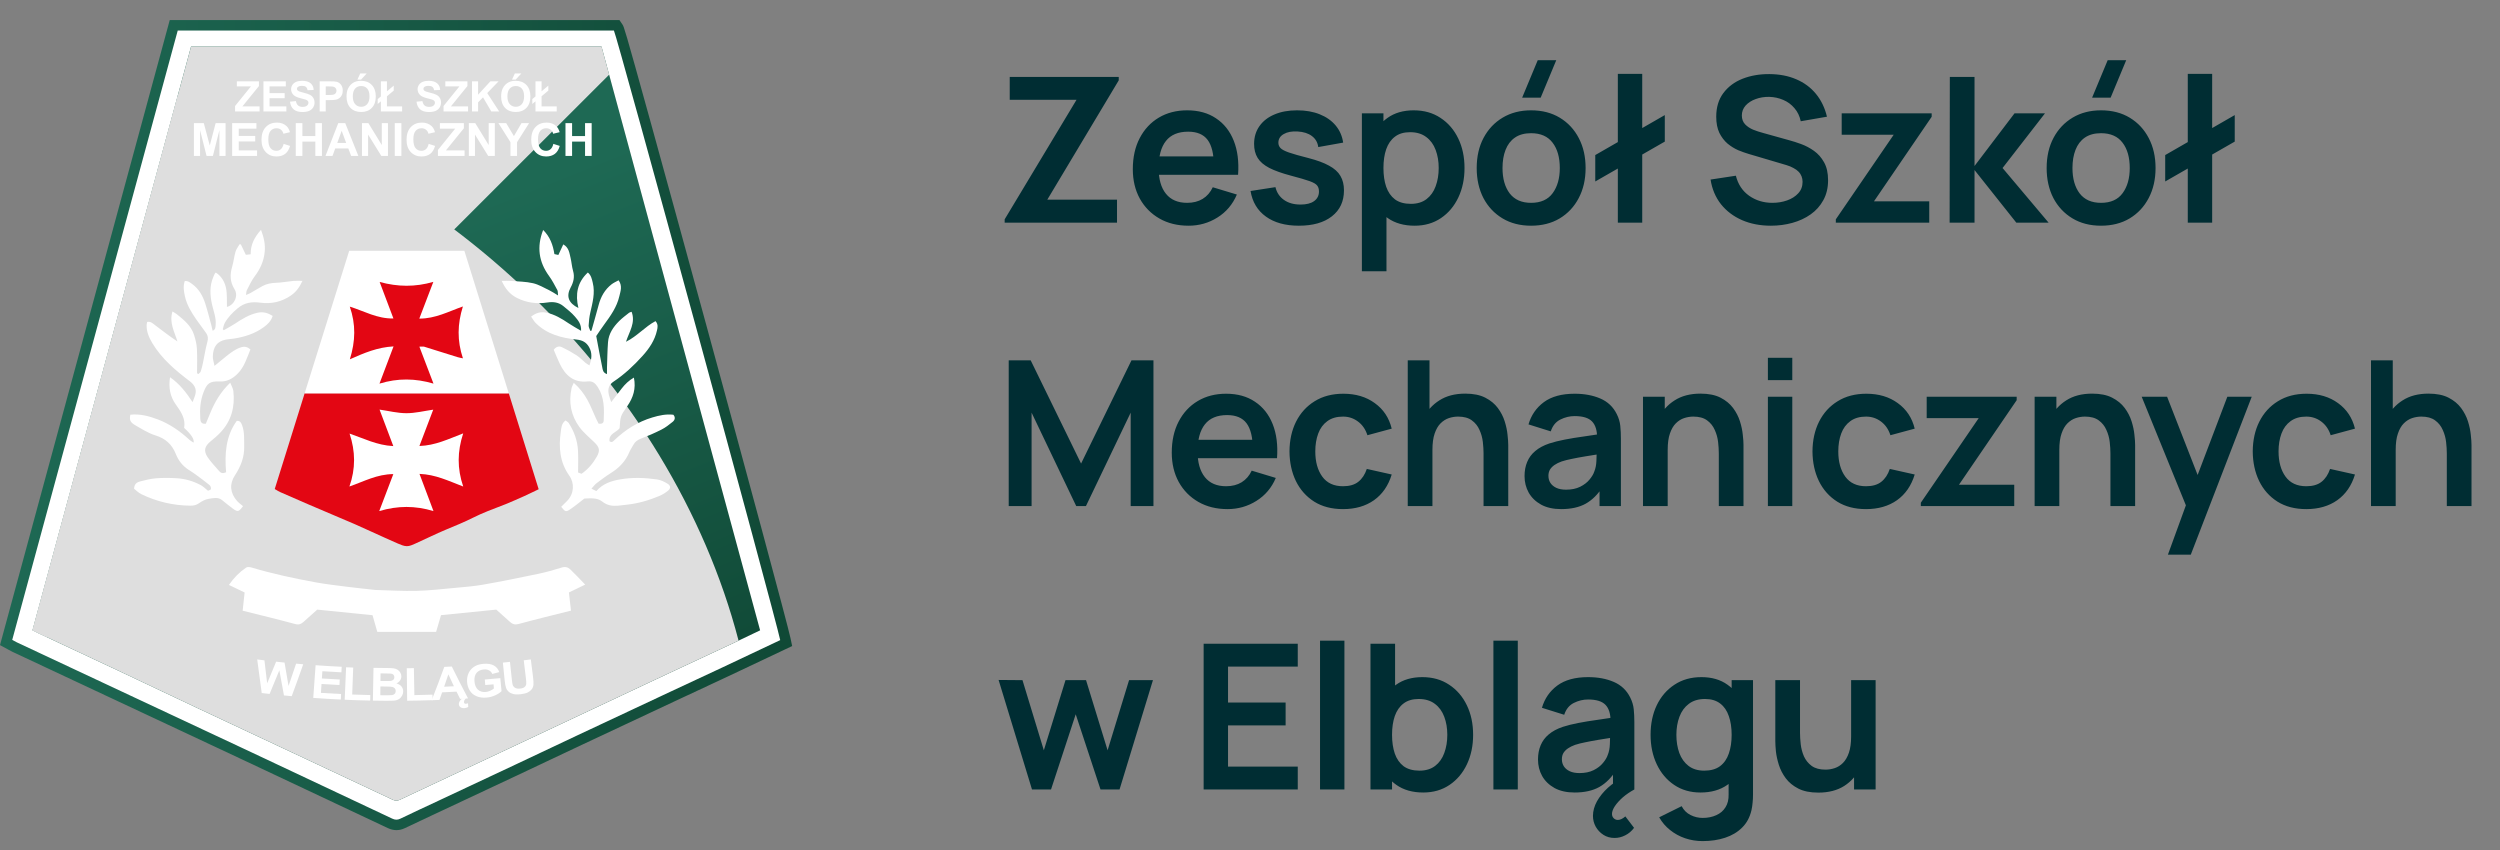 <?xml version="1.0" encoding="UTF-8"?>
<svg xmlns="http://www.w3.org/2000/svg" width="247" height="84" viewBox="0 0 247 84" fill="none">
  <rect x="0" y="0" width="247" height="84" fill="#808080" stroke="none"/>
  <g clip-path="url(#clip0_7818_1761)">
    <path d="M39.165 82.017C38.881 82.017 38.599 81.948 38.301 81.808C34.121 79.833 29.583 77.695 24.427 75.272C21.783 74.03 19.137 72.791 16.49 71.551C15.137 70.918 13.785 70.284 12.433 69.651C8.698 67.9 4.961 66.15 1.225 64.397C1.099 64.338 0.991 64.276 0.876 64.213C0.827 64.186 0.775 64.156 0.716 64.124L0 63.736L16.771 1.982H61.2L61.508 2.436C61.642 2.634 61.697 2.715 64.253 11.961C65.715 17.253 67.672 24.391 69.766 32.059C73.711 46.52 77.817 61.707 78.097 63.033L78.265 63.83L75.79 65.001C74.454 65.632 73.13 66.26 71.806 66.884C70.867 67.326 69.928 67.762 68.987 68.2C68.227 68.553 67.465 68.909 66.707 69.264C63.797 70.628 60.671 72.092 57.544 73.562C56.48 74.064 55.417 74.565 54.353 75.068C53.366 75.536 52.38 76.002 51.391 76.468C49.497 77.36 47.601 78.248 45.706 79.136L43.705 80.076C43.354 80.239 43.005 80.403 42.654 80.567C41.785 80.972 40.888 81.392 40.014 81.814C39.731 81.95 39.455 82.017 39.173 82.017H39.165Z" fill="url(#paint0_linear_7818_1761)"></path>
    <path d="M59.431 4.596H18.877C13.653 23.827 8.432 43.042 3.209 62.271C3.43 62.382 3.61 62.475 3.791 62.561C6.429 63.799 9.072 65.028 11.708 66.27C14.328 67.503 16.943 68.753 19.565 69.986C23.19 71.692 26.819 73.389 30.446 75.09C33.242 76.401 36.038 77.711 38.83 79.029C39.073 79.144 39.272 79.128 39.507 79.016C42.035 77.822 44.568 76.637 47.1 75.447C49.46 74.338 51.82 73.227 54.178 72.116C57.678 70.468 61.179 68.818 64.681 67.174C67.306 65.942 69.934 64.721 72.559 63.491C73.405 63.094 74.246 62.686 75.1 62.277C69.871 43.032 64.652 23.823 59.427 4.598L59.431 4.596Z" fill="url(#paint1_linear_7818_1761)"></path>
    <path d="M77.083 63.244C75.153 64.156 73.261 65.056 71.363 65.948C69.666 66.746 67.963 67.533 66.264 68.328C63.207 69.759 60.151 71.192 57.098 72.627C55.046 73.592 52.998 74.567 50.946 75.532C48.384 76.738 45.821 77.938 43.26 79.14C42.025 79.72 40.783 80.289 39.556 80.885C39.262 81.027 39.029 81.011 38.741 80.875C34.118 78.69 29.492 76.511 24.865 74.338C20.869 72.461 16.868 70.592 12.87 68.717C9.135 66.966 5.397 65.216 1.662 63.463C1.524 63.398 1.393 63.319 1.208 63.219C6.656 43.163 12.106 23.095 17.56 3.015H60.654C60.918 3.405 76.554 60.72 77.085 63.244H77.083ZM59.431 4.596H18.876C13.653 23.827 8.432 43.042 3.209 62.271C3.43 62.382 3.609 62.474 3.791 62.561C6.429 63.799 9.071 65.028 11.708 66.27C14.328 67.503 16.943 68.753 19.565 69.986C23.19 71.691 26.819 73.389 30.446 75.09C33.242 76.401 36.038 77.711 38.83 79.029C39.073 79.144 39.272 79.128 39.507 79.016C42.035 77.822 44.568 76.637 47.1 75.447C49.46 74.338 51.82 73.227 54.178 72.116C57.678 70.468 61.179 68.818 64.681 67.174C67.306 65.942 69.934 64.721 72.559 63.491C73.405 63.094 74.246 62.686 75.1 62.277C69.871 43.032 64.652 23.823 59.427 4.598L59.431 4.596Z" fill="white"></path>
    <g style="mix-blend-mode:multiply">
      <path d="M59.431 4.596H18.877C13.653 23.827 8.432 43.042 3.209 62.271C3.43 62.382 3.61 62.474 3.791 62.561C4.054 62.684 4.318 62.808 4.58 62.93L60.186 7.374C59.934 6.447 59.683 5.521 59.431 4.594V4.596Z" fill="#DEDEDE"></path>
    </g>
    <g style="mix-blend-mode:multiply">
      <path d="M17.539 9.52C12.761 27.107 7.986 44.684 3.209 62.271C3.43 62.382 3.61 62.474 3.791 62.561C6.429 63.799 9.072 65.028 11.708 66.27C14.328 67.503 16.943 68.753 19.565 69.986C23.19 71.691 26.819 73.389 30.446 75.09C33.242 76.401 36.038 77.711 38.83 79.029C39.073 79.144 39.272 79.128 39.507 79.016C42.035 77.822 44.568 76.637 47.1 75.447C49.46 74.338 51.82 73.227 54.178 72.116C57.678 70.468 61.179 68.818 64.681 67.174C67.306 65.942 69.934 64.721 72.559 63.491C72.697 63.426 72.833 63.361 72.971 63.296C66.317 37.741 43.38 15.703 17.539 9.52Z" fill="#DEDEDE"></path>
    </g>
    <path d="M57.12 46.685C57.238 46.729 57.345 46.768 57.455 46.81C58.093 46.37 58.574 45.797 58.953 45.138C59.3 44.532 59.241 44.211 58.75 43.725C58.241 43.22 57.661 42.764 57.244 42.191C56.412 41.047 56.161 39.74 56.473 38.345C56.508 38.187 56.597 38.041 56.688 37.826C57.274 38.335 57.692 38.895 58.032 39.499C58.355 40.076 58.59 40.703 58.868 41.307C58.959 41.503 59.06 41.694 59.145 41.866C59.437 41.893 59.63 41.824 59.644 41.568C59.699 40.419 59.725 39.278 59.064 38.246C58.819 37.865 58.55 37.628 58.067 37.684C56.682 37.84 55.855 37.088 55.301 35.931C55.087 35.487 54.91 35.025 54.709 34.559C54.922 34.267 55.214 34.157 55.518 34.301C56.021 34.538 56.514 34.812 56.982 35.116C57.294 35.319 57.552 35.605 57.842 35.844C57.955 35.937 58.087 36.004 58.237 36.101C58.466 35.461 58.531 34.873 58.199 34.291C57.933 33.825 57.542 33.61 56.998 33.553C55.486 33.393 54.04 33.034 52.919 31.903C52.747 31.729 52.629 31.502 52.475 31.283C52.968 30.894 53.44 30.778 53.977 30.888C54.797 31.06 55.494 31.48 56.177 31.942C56.552 32.197 56.954 32.414 57.41 32.686C57.453 32.029 57.112 31.642 56.808 31.285C56.479 30.898 56.064 30.581 55.67 30.253C55.206 29.868 54.675 29.793 54.079 29.886C53.043 30.048 52.033 29.915 51.084 29.44C50.385 29.09 49.918 28.528 49.57 27.752C49.904 27.752 50.188 27.735 50.468 27.756C51.202 27.814 51.95 27.817 52.66 27.981C53.229 28.111 53.754 28.433 54.288 28.69C54.545 28.812 54.782 28.98 55.135 29.191C55.107 28.938 55.129 28.779 55.068 28.664C54.809 28.189 54.563 27.699 54.243 27.263C53.229 25.871 53.012 24.393 53.663 22.723C54.352 23.402 54.632 24.202 54.774 25.104C54.892 25.129 55.018 25.159 55.166 25.191C55.33 24.835 55.486 24.504 55.652 24.145C56.206 24.458 56.254 24.989 56.37 25.471C56.473 25.899 56.498 26.349 56.621 26.771C56.792 27.361 56.662 27.884 56.384 28.398C55.916 29.26 56.159 29.953 57.146 30.43C56.822 29.082 57.033 27.898 58.079 26.923C58.41 27.2 58.474 27.569 58.562 27.928C58.817 28.948 58.539 29.919 58.318 30.902C58.225 31.315 58.178 31.739 58.158 32.161C58.15 32.337 58.266 32.517 58.326 32.694C58.363 32.688 58.399 32.682 58.436 32.675C58.673 31.828 58.919 30.983 59.145 30.134C59.362 29.319 59.75 28.613 60.423 28.09C60.63 27.93 60.881 27.825 61.118 27.693C61.52 28.259 61.301 28.787 61.187 29.282C60.944 30.336 60.327 31.2 59.699 32.057C59.389 32.479 59.103 32.917 58.908 33.202C59.127 34.354 59.3 35.325 59.502 36.288C59.551 36.525 59.563 36.827 59.971 36.961C59.971 36.713 59.965 36.515 59.971 36.32C60.001 35.481 60.009 34.642 60.072 33.807C60.135 32.963 60.597 32.3 61.173 31.721C61.473 31.419 61.822 31.167 62.156 30.898C62.213 30.851 62.302 30.843 62.404 30.805C62.813 31.895 62.172 32.761 61.848 33.768C62.967 33.209 63.73 32.272 64.764 31.727C65.05 32.051 64.974 32.361 64.908 32.651C64.691 33.63 64.141 34.435 63.488 35.159C62.625 36.115 61.684 36.999 60.607 37.713C60.184 37.993 60.066 38.368 60.119 38.811C60.155 39.105 60.283 39.389 60.386 39.73C60.759 39.245 61.084 38.821 61.414 38.396C61.749 37.964 62.134 37.587 62.629 37.305C62.852 38.386 62.564 39.288 61.966 40.141C61.274 41.13 61.297 41.145 61.218 42.31C60.883 42.734 60.135 42.847 60.218 43.589C60.445 43.766 60.563 43.622 60.707 43.484C61.785 42.454 63.014 41.674 64.453 41.244C65.127 41.043 65.806 40.891 66.528 40.976C66.755 41.238 66.686 41.495 66.453 41.682C66.11 41.961 65.755 42.241 65.364 42.438C64.695 42.778 64.003 43.078 63.302 43.346C62.975 43.47 62.74 43.65 62.578 43.948C62.448 44.189 62.286 44.416 62.181 44.666C61.806 45.57 61.171 46.23 60.346 46.741C59.855 47.047 59.391 47.4 58.929 47.751C58.764 47.877 58.639 48.059 58.436 48.28C58.659 48.391 58.795 48.46 58.916 48.519C59.575 47.769 60.417 47.508 61.297 47.358C62.505 47.151 63.722 47.197 64.928 47.37C65.285 47.422 65.64 47.597 65.954 47.789C66.28 47.986 66.282 48.262 65.984 48.495C65.731 48.695 65.449 48.874 65.153 48.998C64.113 49.433 63.04 49.748 61.913 49.865C61.625 49.895 61.339 49.94 61.051 49.964C60.492 50.011 59.987 49.936 59.514 49.563C59.085 49.225 58.612 49.204 57.736 49.257C57.252 49.628 56.848 49.968 56.413 50.266C55.903 50.615 55.867 50.595 55.447 50.072C55.638 49.883 55.835 49.693 56.025 49.498C56.733 48.77 56.771 47.733 56.252 47.005C55.301 45.669 55.184 44.199 55.407 42.645C55.462 42.257 55.466 41.856 55.873 41.54C55.975 41.621 56.117 41.684 56.189 41.795C56.723 42.626 57.055 43.533 57.106 44.522C57.144 45.237 57.114 45.955 57.114 46.687L57.12 46.685Z" fill="white"></path>
    <path d="M19.595 36.961C19.675 36.876 19.796 36.803 19.831 36.703C19.924 36.43 19.989 36.148 20.05 35.866C20.196 35.167 20.301 34.459 20.49 33.772C20.583 33.436 20.549 33.166 20.368 32.906C20.056 32.458 19.715 32.027 19.403 31.577C18.918 30.875 18.47 30.15 18.276 29.302C18.164 28.804 18.077 28.301 18.251 27.772C18.57 27.725 18.797 27.922 19.018 28.086C19.66 28.564 20.035 29.236 20.275 29.977C20.5 30.669 20.674 31.38 20.867 32.083C20.921 32.276 20.96 32.473 21.009 32.681C21.303 32.556 21.284 32.329 21.305 32.11C21.374 31.407 21.104 30.768 20.954 30.107C20.741 29.171 20.692 28.252 21.082 27.348C21.124 27.253 21.159 27.158 21.207 27.066C21.228 27.022 21.268 26.988 21.319 26.927C21.891 27.294 22.207 27.857 22.331 28.465C22.456 29.069 22.4 29.708 22.422 30.324C23.15 30.138 23.582 29.229 23.166 28.565C22.72 27.853 22.704 27.137 22.935 26.359C23.079 25.871 23.127 25.356 23.269 24.869C23.346 24.606 23.531 24.377 23.669 24.133C23.713 24.139 23.754 24.145 23.797 24.15C23.957 24.482 24.117 24.814 24.289 25.175C24.429 25.159 24.575 25.143 24.768 25.123C24.75 24.184 25.131 23.44 25.787 22.708C26.077 23.468 26.223 24.154 26.155 24.871C26.071 25.775 25.719 26.568 25.167 27.296C24.851 27.711 24.636 28.202 24.391 28.668C24.334 28.779 24.342 28.923 24.303 29.146C24.502 29.061 24.622 29.021 24.731 28.96C25.131 28.733 25.522 28.488 25.927 28.267C26.337 28.044 26.775 27.956 27.251 27.942C27.829 27.926 28.403 27.808 28.981 27.754C29.253 27.729 29.528 27.75 29.883 27.75C29.599 28.362 29.269 28.834 28.744 29.195C27.821 29.832 26.783 30.052 25.721 29.905C24.857 29.787 24.143 29.905 23.482 30.458C22.979 30.878 22.521 31.34 22.203 31.919C22.102 32.102 22.073 32.325 22.01 32.529C22.043 32.56 22.079 32.592 22.112 32.623C22.471 32.416 22.842 32.227 23.188 31.998C23.902 31.524 24.618 31.072 25.477 30.892C26.015 30.78 26.477 30.922 26.941 31.212C26.785 31.721 26.442 32.045 26.051 32.329C25.177 32.969 24.174 33.281 23.121 33.452C22.834 33.499 22.543 33.504 22.26 33.565C21.465 33.742 21.062 34.23 21.027 35.207C21.017 35.485 21.122 35.765 21.191 36.148C21.633 35.787 22.002 35.475 22.383 35.175C22.825 34.826 23.261 34.482 23.821 34.313C24.18 34.204 24.449 34.271 24.741 34.524C24.384 35.386 24.133 36.292 23.428 36.969C22.941 37.437 22.406 37.723 21.694 37.691C20.723 37.65 20.445 37.869 20.1 38.781C19.784 39.612 19.729 40.478 19.786 41.355C19.804 41.629 19.869 41.923 20.336 41.862C20.479 41.52 20.632 41.147 20.786 40.776C21.234 39.693 21.818 38.702 22.746 37.812C22.866 38.122 23.026 38.37 23.055 38.637C23.233 40.194 22.86 41.593 21.761 42.748C21.467 43.058 21.136 43.334 20.806 43.606C20.218 44.09 20.092 44.534 20.508 45.164C20.834 45.657 21.266 46.081 21.647 46.539C21.824 46.755 22.033 46.798 22.339 46.66C22.191 44.874 22.288 43.109 23.395 41.578C23.746 41.568 23.831 41.775 23.92 42.016C24.174 42.695 24.109 43.401 24.127 44.098C24.153 45.158 23.79 46.085 23.206 46.972C22.651 47.814 22.724 48.722 23.436 49.512C23.608 49.701 23.823 49.849 24.009 50.007C23.596 50.572 23.488 50.601 23.022 50.264C22.651 49.993 22.3 49.697 21.941 49.411C21.526 49.079 21.049 49.22 20.611 49.287C20.287 49.336 19.962 49.51 19.689 49.701C19.417 49.895 19.148 49.964 18.829 49.96C17.116 49.948 15.49 49.565 13.953 48.819C13.677 48.685 13.452 48.444 13.248 48.288C13.264 47.799 13.55 47.641 13.842 47.564C14.367 47.424 14.904 47.297 15.443 47.254C16.11 47.203 16.785 47.21 17.451 47.25C18.292 47.299 19.097 47.534 19.841 47.933C20.076 48.057 20.267 48.262 20.549 48.485C20.611 48.454 20.81 48.414 20.838 48.324C20.871 48.211 20.802 48.008 20.705 47.929C20.259 47.562 19.79 47.218 19.324 46.877C19.103 46.715 18.872 46.567 18.641 46.421C18.044 46.038 17.625 45.497 17.369 44.85C16.992 43.901 16.349 43.324 15.354 43.016C14.649 42.799 14.002 42.379 13.353 42.006C12.852 41.716 12.777 41.495 12.877 40.974C13.827 40.869 14.726 41.108 15.604 41.443C16.785 41.895 17.801 42.606 18.724 43.461C18.835 43.563 18.975 43.63 19.125 43.731C19.213 43.406 18.902 42.922 18.192 42.278C18.357 41.382 17.882 40.674 17.375 39.971C16.806 39.184 16.639 38.301 16.8 37.271C17.736 37.92 18.389 38.763 19.026 39.73C19.221 39.191 19.504 38.726 19.224 38.195C19.119 37.995 18.947 37.814 18.766 37.678C17.341 36.596 15.977 35.453 15.044 33.894C14.719 33.352 14.47 32.767 14.486 32.11C14.488 32.011 14.521 31.915 14.543 31.808C14.894 31.733 15.103 31.962 15.326 32.13C16.045 32.673 16.757 33.225 17.53 33.736C17.24 32.777 16.698 31.889 17.039 30.772C17.215 30.883 17.361 30.956 17.483 31.054C18.178 31.615 18.878 32.183 19.166 33.069C19.312 33.515 19.427 33.989 19.454 34.455C19.5 35.258 19.468 36.067 19.468 36.874C19.51 36.902 19.549 36.93 19.59 36.957L19.595 36.961Z" fill="white"></path>
    <path d="M57.814 57.76C57.218 58.048 56.717 58.29 56.208 58.537C56.277 59.143 56.344 59.729 56.413 60.331C54.657 60.773 52.946 61.186 51.247 61.648C50.892 61.744 50.655 61.681 50.412 61.466C49.976 61.079 49.544 60.688 49.031 60.23C47.255 60.408 45.41 60.592 43.573 60.775C43.401 61.357 43.245 61.89 43.088 62.429H37.276C37.128 61.91 36.98 61.391 36.807 60.783C34.997 60.6 33.154 60.414 31.343 60.23C30.857 60.665 30.423 61.051 29.991 61.44C29.752 61.656 29.531 61.754 29.166 61.656C27.463 61.194 25.747 60.781 23.975 60.337C24.038 59.753 24.101 59.167 24.168 58.537C23.679 58.3 23.178 58.059 22.619 57.791C23.103 57.087 23.659 56.522 24.324 56.074C24.45 55.989 24.697 56.023 24.865 56.074C26.933 56.692 29.04 57.142 31.159 57.531C32.213 57.724 33.281 57.842 34.344 57.979C35.208 58.089 36.075 58.176 36.939 58.273C36.99 58.279 37.042 58.286 37.093 58.288C38.447 58.324 39.802 58.411 41.156 58.377C42.401 58.348 43.644 58.204 44.887 58.089C45.838 58 46.797 57.929 47.737 57.763C49.558 57.442 51.373 57.075 53.185 56.694C53.964 56.53 54.736 56.313 55.495 56.074C55.843 55.964 56.119 56.042 56.344 56.256C56.835 56.721 57.293 57.223 57.816 57.761L57.814 57.76Z" fill="white"></path>
    <path d="M30.099 38.862C29.115 42.014 28.128 45.164 27.144 48.316C27.365 48.442 27.517 48.547 27.684 48.62C28.625 49.036 29.569 49.447 30.514 49.853C31.323 50.202 32.134 50.546 32.945 50.889C33.645 51.187 34.348 51.479 35.044 51.783C35.607 52.028 36.161 52.287 36.72 52.539C37.578 52.926 38.432 53.323 39.295 53.696C39.583 53.82 39.895 53.958 40.197 53.962C40.481 53.964 40.777 53.82 41.049 53.7C42.051 53.252 43.034 52.756 44.046 52.334C44.962 51.953 45.88 51.582 46.767 51.134C47.229 50.901 47.705 50.696 48.184 50.501C48.782 50.256 49.394 50.043 49.992 49.798C50.607 49.545 51.215 49.275 51.821 49.002C52.269 48.801 52.709 48.58 53.22 48.337C52.231 45.164 51.247 42.008 50.268 38.862H30.098H30.099Z" fill="#E30613"></path>
    <path d="M50.268 38.862C48.8 34.149 47.338 29.459 45.88 24.782H34.5C33.032 29.477 31.566 34.169 30.098 38.862H50.268Z" fill="white"></path>
    <path d="M41.426 31.48C43.039 31.479 44.296 30.782 45.734 30.277C45.189 32.015 45.154 33.657 45.738 35.404C45.501 35.353 45.355 35.331 45.215 35.288C44.114 34.944 43.013 34.595 41.91 34.254C41.819 34.226 41.711 34.249 41.434 34.249C41.906 35.487 42.348 36.644 42.828 37.901C41.03 37.374 39.315 37.346 37.492 37.901C37.967 36.645 38.404 35.491 38.883 34.224C37.285 34.311 35.994 34.867 34.566 35.499C35.124 33.699 35.165 32.053 34.56 30.294C36.004 30.746 37.257 31.496 38.871 31.467C38.411 30.249 37.983 29.118 37.508 27.857C39.301 28.348 41.012 28.37 42.814 27.849C42.328 29.118 41.896 30.249 41.426 31.48Z" fill="#E30613"></path>
    <path d="M34.523 48.067C35.958 47.57 37.245 46.847 38.861 46.841C38.387 48.089 37.953 49.225 37.469 50.495C39.301 49.95 41.021 49.95 42.827 50.495C42.351 49.227 41.915 48.069 41.446 46.82C43.028 46.879 44.301 47.507 45.765 48.069C45.157 46.267 45.183 44.609 45.763 42.817C44.291 43.38 43.01 44.013 41.438 44.064C41.917 42.807 42.353 41.657 42.803 40.474C41.88 40.607 41.017 40.826 40.157 40.824C39.285 40.824 38.413 40.601 37.499 40.468C37.953 41.672 38.387 42.823 38.859 44.074C37.233 43.995 35.928 43.31 34.537 42.837C35.125 44.607 35.141 46.303 34.523 48.067Z" fill="white"></path>
    <path d="M23.224 11.015V10.473L24.79 8.539H23.401V8.035H25.583V8.503L23.95 10.513H25.646V11.015H23.224ZM26.028 11.015V8.035H28.238V8.539H26.63V9.2H28.126V9.702H26.63V10.513H28.294V11.015H26.028ZM28.652 10.046L29.238 9.989C29.273 10.185 29.344 10.329 29.451 10.422C29.56 10.514 29.705 10.56 29.888 10.56C30.082 10.56 30.228 10.519 30.325 10.438C30.424 10.355 30.474 10.259 30.474 10.149C30.474 10.079 30.453 10.019 30.411 9.97C30.37 9.92 30.298 9.877 30.195 9.84C30.125 9.816 29.964 9.772 29.713 9.71C29.391 9.63 29.165 9.532 29.035 9.415C28.852 9.251 28.76 9.051 28.76 8.816C28.76 8.664 28.803 8.522 28.888 8.391C28.975 8.258 29.099 8.157 29.26 8.088C29.423 8.019 29.619 7.984 29.848 7.984C30.222 7.984 30.503 8.066 30.691 8.23C30.881 8.394 30.981 8.613 30.99 8.887L30.388 8.913C30.363 8.76 30.307 8.65 30.222 8.584C30.138 8.516 30.011 8.482 29.841 8.482C29.667 8.482 29.53 8.518 29.431 8.59C29.367 8.636 29.335 8.698 29.335 8.775C29.335 8.845 29.365 8.906 29.425 8.956C29.501 9.02 29.685 9.086 29.978 9.155C30.27 9.224 30.487 9.296 30.626 9.371C30.767 9.444 30.877 9.545 30.956 9.674C31.035 9.801 31.076 9.959 31.076 10.147C31.076 10.318 31.028 10.478 30.933 10.627C30.838 10.776 30.704 10.887 30.531 10.96C30.357 11.032 30.141 11.068 29.882 11.068C29.505 11.068 29.216 10.981 29.014 10.808C28.812 10.633 28.692 10.379 28.652 10.046ZM31.582 11.015V8.035H32.547C32.913 8.035 33.152 8.05 33.263 8.08C33.434 8.124 33.577 8.222 33.692 8.372C33.807 8.522 33.865 8.715 33.865 8.952C33.865 9.135 33.831 9.289 33.765 9.413C33.699 9.538 33.614 9.636 33.511 9.708C33.409 9.779 33.306 9.825 33.2 9.848C33.056 9.877 32.848 9.891 32.576 9.891H32.183V11.015H31.582ZM32.183 8.539V9.385H32.513C32.75 9.385 32.908 9.369 32.989 9.338C33.068 9.307 33.131 9.258 33.175 9.192C33.222 9.125 33.245 9.048 33.245 8.96C33.245 8.852 33.213 8.762 33.149 8.692C33.085 8.621 33.005 8.577 32.907 8.559C32.835 8.546 32.691 8.539 32.474 8.539H32.183ZM34.237 9.543C34.237 9.24 34.282 8.985 34.373 8.779C34.441 8.627 34.533 8.491 34.649 8.37C34.767 8.25 34.896 8.16 35.036 8.102C35.221 8.023 35.435 7.984 35.678 7.984C36.117 7.984 36.468 8.12 36.731 8.393C36.995 8.665 37.127 9.044 37.127 9.529C37.127 10.01 36.997 10.387 36.735 10.659C36.474 10.931 36.124 11.066 35.686 11.066C35.243 11.066 34.891 10.931 34.629 10.662C34.367 10.39 34.237 10.018 34.237 9.543ZM34.857 9.523C34.857 9.861 34.935 10.117 35.09 10.291C35.246 10.465 35.444 10.552 35.684 10.552C35.924 10.552 36.12 10.466 36.274 10.294C36.428 10.12 36.505 9.861 36.505 9.515C36.505 9.173 36.43 8.919 36.28 8.751C36.131 8.583 35.932 8.499 35.684 8.499C35.436 8.499 35.236 8.584 35.084 8.755C34.933 8.924 34.857 9.18 34.857 9.523ZM35.312 7.864L35.593 7.256H36.233L35.674 7.864H35.312ZM37.632 9.527V8.035H38.231V9.021L38.9 8.46V8.952L38.231 9.511V10.513H39.73V11.015H37.632V10.011L37.316 10.273V9.791L37.632 9.527ZM41.151 10.046L41.736 9.989C41.771 10.185 41.843 10.329 41.95 10.422C42.058 10.514 42.204 10.56 42.387 10.56C42.58 10.56 42.726 10.519 42.824 10.438C42.923 10.355 42.972 10.259 42.972 10.149C42.972 10.079 42.951 10.019 42.909 9.97C42.868 9.92 42.797 9.877 42.694 9.84C42.623 9.816 42.462 9.772 42.212 9.71C41.889 9.63 41.663 9.532 41.533 9.415C41.35 9.251 41.258 9.051 41.258 8.816C41.258 8.664 41.301 8.522 41.386 8.391C41.473 8.258 41.597 8.157 41.758 8.088C41.921 8.019 42.117 7.984 42.346 7.984C42.72 7.984 43.001 8.066 43.19 8.23C43.379 8.394 43.479 8.613 43.489 8.887L42.887 8.913C42.861 8.76 42.805 8.65 42.72 8.584C42.636 8.516 42.509 8.482 42.34 8.482C42.165 8.482 42.028 8.518 41.929 8.59C41.865 8.636 41.834 8.698 41.834 8.775C41.834 8.845 41.864 8.906 41.923 8.956C41.999 9.02 42.183 9.086 42.476 9.155C42.769 9.224 42.985 9.296 43.125 9.371C43.266 9.444 43.375 9.545 43.454 9.674C43.534 9.801 43.574 9.959 43.574 10.147C43.574 10.318 43.526 10.478 43.431 10.627C43.337 10.776 43.203 10.887 43.029 10.96C42.855 11.032 42.639 11.068 42.38 11.068C42.004 11.068 41.714 10.981 41.513 10.808C41.31 10.633 41.19 10.379 41.151 10.046ZM43.822 11.015V10.473L45.387 8.539H43.999V8.035H46.18V8.503L44.548 10.513H46.243V11.015H43.822ZM46.633 11.015V8.035H47.235V9.358L48.451 8.035H49.26L48.138 9.196L49.321 11.015H48.542L47.723 9.617L47.235 10.115V11.015H46.633ZM49.512 9.543C49.512 9.24 49.557 8.985 49.648 8.779C49.716 8.627 49.808 8.491 49.925 8.37C50.043 8.25 50.171 8.16 50.311 8.102C50.497 8.023 50.711 7.984 50.953 7.984C51.392 7.984 51.743 8.12 52.006 8.393C52.271 8.665 52.403 9.044 52.403 9.529C52.403 10.01 52.272 10.387 52.01 10.659C51.749 10.931 51.399 11.066 50.961 11.066C50.518 11.066 50.166 10.931 49.904 10.662C49.643 10.39 49.512 10.018 49.512 9.543ZM50.132 9.523C50.132 9.861 50.21 10.117 50.366 10.291C50.522 10.465 50.719 10.552 50.959 10.552C51.199 10.552 51.396 10.466 51.549 10.294C51.703 10.12 51.781 9.861 51.781 9.515C51.781 9.173 51.706 8.919 51.555 8.751C51.406 8.583 51.207 8.499 50.959 8.499C50.711 8.499 50.511 8.584 50.36 8.755C50.208 8.924 50.132 9.18 50.132 9.523ZM50.587 7.864L50.868 7.256H51.508L50.949 7.864H50.587ZM52.907 9.527V8.035H53.507V9.021L54.175 8.46V8.952L53.507 9.511V10.513H55.005V11.015H52.907V10.011L52.592 10.273V9.791L52.907 9.527Z" fill="white"></path>
    <path d="M19.159 15.405V12.168H20.137L20.725 14.376L21.305 12.168H22.286V15.405H21.678V12.857L21.036 15.405H20.407L19.766 12.857V15.405H19.159ZM22.935 15.405V12.168H25.335V12.715H23.588V13.433H25.214V13.978H23.588V14.859H25.397V15.405H22.935ZM28.022 14.214L28.656 14.415C28.559 14.769 28.397 15.031 28.17 15.204C27.945 15.374 27.659 15.46 27.311 15.46C26.881 15.46 26.528 15.313 26.251 15.02C25.975 14.726 25.836 14.324 25.836 13.815C25.836 13.276 25.975 12.858 26.254 12.561C26.532 12.262 26.898 12.112 27.351 12.112C27.747 12.112 28.069 12.229 28.316 12.463C28.463 12.602 28.574 12.801 28.647 13.06L28 13.214C27.962 13.046 27.882 12.914 27.76 12.817C27.639 12.72 27.492 12.671 27.318 12.671C27.078 12.671 26.883 12.757 26.733 12.929C26.584 13.102 26.51 13.38 26.51 13.766C26.51 14.175 26.583 14.467 26.731 14.641C26.878 14.814 27.069 14.901 27.305 14.901C27.478 14.901 27.628 14.846 27.753 14.736C27.878 14.625 27.968 14.451 28.022 14.214ZM29.221 15.405V12.168H29.875V13.442H31.156V12.168H31.809V15.405H31.156V13.989H29.875V15.405H29.221ZM35.406 15.405H34.695L34.413 14.669H33.119L32.851 15.405H32.158L33.419 12.168H34.11L35.406 15.405ZM34.203 14.124L33.757 12.923L33.32 14.124H34.203ZM35.762 15.405V12.168H36.398L37.722 14.329V12.168H38.33V15.405H37.674L36.369 13.294V15.405H35.762ZM39.003 15.405V12.168H39.657V15.405H39.003ZM42.353 14.214L42.987 14.415C42.889 14.769 42.727 15.031 42.501 15.204C42.276 15.374 41.989 15.46 41.642 15.46C41.212 15.46 40.859 15.313 40.582 15.02C40.305 14.726 40.167 14.324 40.167 13.815C40.167 13.276 40.306 12.858 40.584 12.561C40.862 12.262 41.228 12.112 41.682 12.112C42.078 12.112 42.399 12.229 42.647 12.463C42.794 12.602 42.904 12.801 42.978 13.06L42.331 13.214C42.292 13.046 42.212 12.914 42.09 12.817C41.969 12.72 41.822 12.671 41.648 12.671C41.408 12.671 41.214 12.757 41.063 12.929C40.915 13.102 40.84 13.38 40.84 13.766C40.84 14.175 40.914 14.467 41.061 14.641C41.208 14.814 41.4 14.901 41.635 14.901C41.809 14.901 41.958 14.846 42.084 14.736C42.209 14.625 42.298 14.451 42.353 14.214ZM43.269 15.405V14.815L44.969 12.715H43.461V12.168H45.831V12.675L44.057 14.859H45.899V15.405H43.269ZM46.321 15.405V12.168H46.957L48.282 14.329V12.168H48.889V15.405H48.233L46.928 13.294V15.405H46.321ZM50.432 15.405V14.042L49.246 12.168H50.013L50.775 13.448L51.521 12.168H52.274L51.084 14.047V15.405H50.432ZM54.67 14.214L55.303 14.415C55.206 14.769 55.044 15.031 54.818 15.204C54.592 15.374 54.306 15.46 53.959 15.46C53.529 15.46 53.175 15.313 52.899 15.02C52.622 14.726 52.484 14.324 52.484 13.815C52.484 13.276 52.623 12.858 52.901 12.561C53.179 12.262 53.545 12.112 53.998 12.112C54.394 12.112 54.716 12.229 54.963 12.463C55.111 12.602 55.221 12.801 55.294 13.06L54.648 13.214C54.609 13.046 54.529 12.914 54.407 12.817C54.286 12.72 54.139 12.671 53.965 12.671C53.725 12.671 53.53 12.757 53.38 12.929C53.231 13.102 53.157 13.38 53.157 13.766C53.157 14.175 53.231 14.467 53.378 14.641C53.525 14.814 53.717 14.901 53.952 14.901C54.126 14.901 54.275 14.846 54.4 14.736C54.525 14.625 54.615 14.451 54.67 14.214ZM55.869 15.405V12.168H56.522V13.442H57.803V12.168H58.456V15.405H57.803V13.989H56.522V15.405H55.869Z" fill="white"></path>
    <path d="M25.858 68.47C25.671 67.144 25.582 66.479 25.412 65.153C25.698 65.188 25.84 65.206 26.126 65.242C26.229 66.149 26.282 66.605 26.395 67.513C26.754 66.659 26.931 66.23 27.281 65.374C27.614 65.409 27.78 65.427 28.113 65.461C28.265 66.386 28.344 66.848 28.508 67.772C28.812 66.891 28.96 66.451 29.254 65.569C29.536 65.595 29.676 65.607 29.959 65.63C29.515 66.894 29.286 67.523 28.822 68.782C28.516 68.755 28.362 68.739 28.056 68.709C27.867 67.716 27.774 67.221 27.599 66.228C27.22 67.162 27.028 67.63 26.637 68.561C26.326 68.526 26.168 68.508 25.856 68.472L25.858 68.47Z" fill="white"></path>
    <path d="M30.949 68.954C31.042 67.661 31.089 67.016 31.182 65.723C32.212 65.798 32.727 65.828 33.759 65.877C33.749 66.096 33.743 66.205 33.733 66.424C32.98 66.388 32.603 66.367 31.849 66.317C31.829 66.603 31.821 66.748 31.802 67.034C32.508 67.079 32.861 67.101 33.568 67.134C33.558 67.351 33.552 67.462 33.54 67.679C32.83 67.644 32.474 67.624 31.766 67.576C31.742 67.928 31.731 68.103 31.709 68.457C32.504 68.508 32.903 68.532 33.7 68.569L33.674 69.114C32.585 69.063 32.04 69.029 30.951 68.952L30.949 68.954Z" fill="white"></path>
    <path d="M34.055 69.136C34.112 67.851 34.14 67.209 34.195 65.926C34.475 65.938 34.617 65.944 34.897 65.954C34.858 67.02 34.838 67.553 34.797 68.618C35.513 68.646 35.87 68.656 36.586 68.672C36.582 68.891 36.578 68.999 36.575 69.216C35.566 69.195 35.061 69.179 34.053 69.134L34.055 69.136Z" fill="white"></path>
    <path d="M36.904 65.984C37.46 65.993 37.739 65.998 38.295 66.001C38.571 66.001 38.777 66.013 38.911 66.035C39.047 66.057 39.167 66.1 39.274 66.167C39.38 66.234 39.471 66.325 39.542 66.438C39.615 66.55 39.651 66.676 39.653 66.817C39.653 66.969 39.611 67.109 39.523 67.235C39.434 67.361 39.313 67.458 39.161 67.521C39.376 67.578 39.542 67.675 39.659 67.813C39.775 67.951 39.834 68.113 39.836 68.301C39.836 68.449 39.801 68.591 39.726 68.731C39.651 68.871 39.548 68.984 39.418 69.067C39.288 69.149 39.126 69.203 38.932 69.22C38.812 69.232 38.52 69.24 38.06 69.238C37.573 69.234 37.328 69.23 36.841 69.222C36.864 67.928 36.876 67.278 36.902 65.984H36.904ZM37.6 66.534C37.597 66.834 37.595 66.984 37.591 67.282C37.776 67.284 37.871 67.286 38.056 67.286C38.333 67.288 38.506 67.286 38.573 67.278C38.696 67.265 38.79 67.227 38.859 67.162C38.928 67.099 38.964 67.014 38.964 66.909C38.964 66.809 38.934 66.728 38.875 66.665C38.816 66.601 38.727 66.564 38.609 66.55C38.54 66.542 38.339 66.538 38.005 66.536C37.843 66.536 37.762 66.534 37.6 66.532V66.534ZM37.585 67.821C37.581 68.168 37.579 68.34 37.575 68.688C37.841 68.692 37.975 68.692 38.242 68.694C38.5 68.694 38.666 68.688 38.735 68.676C38.84 68.658 38.928 68.615 38.996 68.547C39.063 68.478 39.096 68.388 39.096 68.273C39.096 68.176 39.071 68.094 39.019 68.026C38.968 67.959 38.893 67.91 38.796 67.878C38.7 67.847 38.489 67.831 38.163 67.829C37.932 67.829 37.818 67.827 37.587 67.823L37.585 67.821Z" fill="white"></path>
    <path d="M40.227 69.234C40.211 67.949 40.205 67.306 40.19 66.021C40.47 66.017 40.612 66.015 40.892 66.011C40.912 67.077 40.922 67.612 40.941 68.678C41.657 68.664 42.015 68.656 42.731 68.63C42.739 68.849 42.743 68.958 42.751 69.175C41.742 69.211 41.237 69.22 40.229 69.232L40.227 69.234Z" fill="white"></path>
    <path d="M46.244 69.001C45.93 69.023 45.772 69.031 45.458 69.051C45.316 68.764 45.245 68.621 45.105 68.334C44.537 68.366 44.253 68.38 43.682 68.405C43.578 68.705 43.525 68.853 43.418 69.153C43.11 69.165 42.958 69.171 42.65 69.181C43.165 67.867 43.414 67.209 43.895 65.889C44.191 65.875 44.342 65.867 44.637 65.851C45.263 67.117 45.585 67.746 46.242 69.001H46.244ZM44.845 67.801C44.624 67.332 44.515 67.097 44.298 66.625C44.132 67.115 44.049 67.359 43.88 67.849C44.267 67.831 44.46 67.821 44.845 67.801ZM46.025 69.015C45.995 69.037 45.969 69.064 45.946 69.092C45.922 69.122 45.902 69.151 45.886 69.183C45.871 69.215 45.859 69.246 45.851 69.28C45.843 69.311 45.839 69.343 45.841 69.372C45.845 69.422 45.861 69.461 45.892 69.493C45.924 69.524 45.971 69.538 46.038 69.534C46.068 69.534 46.102 69.526 46.137 69.514C46.173 69.503 46.208 69.491 46.24 69.481C46.25 69.629 46.254 69.702 46.263 69.85C46.129 69.917 46.007 69.955 45.898 69.963C45.806 69.969 45.727 69.963 45.658 69.945C45.589 69.927 45.531 69.899 45.484 69.864C45.437 69.828 45.401 69.785 45.375 69.736C45.35 69.686 45.336 69.633 45.334 69.576C45.33 69.491 45.352 69.4 45.405 69.303C45.456 69.207 45.527 69.122 45.62 69.045C45.784 69.035 45.865 69.029 46.029 69.019L46.025 69.015Z" fill="white"></path>
    <path d="M47.943 67.681C47.925 67.464 47.915 67.355 47.897 67.136C48.509 67.085 48.817 67.059 49.429 67C49.478 67.513 49.504 67.77 49.553 68.285C49.415 68.431 49.208 68.569 48.931 68.695C48.653 68.822 48.367 68.897 48.073 68.922C47.698 68.954 47.367 68.909 47.078 68.786C46.79 68.666 46.567 68.476 46.411 68.222C46.254 67.967 46.167 67.685 46.147 67.375C46.125 67.038 46.183 66.734 46.317 66.461C46.451 66.189 46.66 65.974 46.942 65.812C47.157 65.69 47.43 65.613 47.761 65.587C48.191 65.551 48.535 65.605 48.793 65.751C49.052 65.897 49.229 66.114 49.328 66.402C49.052 66.477 48.913 66.515 48.637 66.588C48.574 66.434 48.47 66.317 48.325 66.236C48.181 66.157 48.01 66.126 47.807 66.142C47.499 66.167 47.262 66.276 47.092 66.471C46.925 66.665 46.852 66.941 46.877 67.296C46.905 67.679 47.019 67.961 47.221 68.139C47.422 68.317 47.676 68.394 47.98 68.368C48.13 68.356 48.28 68.317 48.426 68.249C48.572 68.182 48.697 68.107 48.797 68.02C48.783 67.857 48.775 67.776 48.76 67.612C48.432 67.641 48.268 67.655 47.943 67.683V67.681Z" fill="white"></path>
    <path d="M49.685 65.465C49.965 65.437 50.105 65.421 50.385 65.392C50.46 66.09 50.498 66.438 50.571 67.136C50.6 67.413 50.628 67.592 50.655 67.671C50.699 67.799 50.784 67.898 50.908 67.965C51.032 68.032 51.194 68.054 51.395 68.032C51.599 68.009 51.749 67.953 51.841 67.867C51.936 67.78 51.987 67.679 51.993 67.567C52.001 67.454 51.989 67.27 51.96 67.016C51.875 66.303 51.831 65.948 51.747 65.238C52.027 65.204 52.165 65.186 52.445 65.151C52.53 65.826 52.573 66.163 52.658 66.838C52.708 67.225 52.721 67.499 52.704 67.663C52.686 67.827 52.631 67.971 52.54 68.094C52.449 68.216 52.321 68.32 52.153 68.407C51.985 68.494 51.76 68.553 51.478 68.585C51.137 68.624 50.874 68.617 50.691 68.563C50.507 68.512 50.359 68.433 50.245 68.33C50.13 68.228 50.052 68.115 50.008 67.993C49.943 67.813 49.892 67.543 49.856 67.182C49.787 66.495 49.754 66.15 49.685 65.463V65.465Z" fill="white"></path>
  </g>
  <path d="M99.261 22V21.67L106.361 9.86H99.761V7.6H110.531V7.94L103.471 19.73H110.361V22H99.261ZM117.432 22.3C116.339 22.3 115.379 22.063 114.552 21.59C113.726 21.117 113.079 20.46 112.612 19.62C112.152 18.78 111.922 17.813 111.922 16.72C111.922 15.54 112.149 14.517 112.602 13.65C113.056 12.777 113.686 12.1 114.492 11.62C115.299 11.14 116.232 10.9 117.292 10.9C118.412 10.9 119.362 11.163 120.142 11.69C120.929 12.21 121.512 12.947 121.892 13.9C122.272 14.853 122.416 15.977 122.322 17.27H119.932V16.39C119.926 15.217 119.719 14.36 119.312 13.82C118.906 13.28 118.266 13.01 117.392 13.01C116.406 13.01 115.672 13.317 115.192 13.93C114.712 14.537 114.472 15.427 114.472 16.6C114.472 17.693 114.712 18.54 115.192 19.14C115.672 19.74 116.372 20.04 117.292 20.04C117.886 20.04 118.396 19.91 118.822 19.65C119.256 19.383 119.589 19 119.822 18.5L122.202 19.22C121.789 20.193 121.149 20.95 120.282 21.49C119.422 22.03 118.472 22.3 117.432 22.3ZM113.712 17.27V15.45H121.142V17.27H113.712ZM128.324 22.3C126.99 22.3 125.907 22 125.074 21.4C124.24 20.8 123.734 19.957 123.554 18.87L126.014 18.49C126.14 19.023 126.42 19.443 126.854 19.75C127.287 20.057 127.834 20.21 128.494 20.21C129.074 20.21 129.52 20.097 129.834 19.87C130.154 19.637 130.314 19.32 130.314 18.92C130.314 18.673 130.254 18.477 130.134 18.33C130.02 18.177 129.767 18.03 129.374 17.89C128.98 17.75 128.377 17.573 127.564 17.36C126.657 17.12 125.937 16.863 125.404 16.59C124.87 16.31 124.487 15.98 124.254 15.6C124.02 15.22 123.904 14.76 123.904 14.22C123.904 13.547 124.08 12.96 124.434 12.46C124.787 11.96 125.28 11.577 125.914 11.31C126.547 11.037 127.294 10.9 128.154 10.9C128.994 10.9 129.737 11.03 130.384 11.29C131.037 11.55 131.564 11.92 131.964 12.4C132.364 12.88 132.61 13.443 132.704 14.09L130.244 14.53C130.184 14.07 129.974 13.707 129.614 13.44C129.26 13.173 128.787 13.023 128.194 12.99C127.627 12.957 127.17 13.043 126.824 13.25C126.477 13.45 126.304 13.733 126.304 14.1C126.304 14.307 126.374 14.483 126.514 14.63C126.654 14.777 126.934 14.923 127.354 15.07C127.78 15.217 128.414 15.397 129.254 15.61C130.114 15.83 130.8 16.083 131.314 16.37C131.834 16.65 132.207 16.987 132.434 17.38C132.667 17.773 132.784 18.25 132.784 18.81C132.784 19.897 132.387 20.75 131.594 21.37C130.807 21.99 129.717 22.3 128.324 22.3ZM139.764 22.3C138.711 22.3 137.827 22.05 137.114 21.55C136.401 21.05 135.864 20.37 135.504 19.51C135.144 18.643 134.964 17.673 134.964 16.6C134.964 15.513 135.144 14.54 135.504 13.68C135.864 12.82 136.391 12.143 137.084 11.65C137.784 11.15 138.647 10.9 139.674 10.9C140.694 10.9 141.577 11.15 142.324 11.65C143.077 12.143 143.661 12.82 144.074 13.68C144.487 14.533 144.694 15.507 144.694 16.6C144.694 17.68 144.491 18.65 144.084 19.51C143.677 20.37 143.104 21.05 142.364 21.55C141.624 22.05 140.757 22.3 139.764 22.3ZM134.554 26.8V11.2H136.684V18.78H136.984V26.8H134.554ZM139.394 20.14C140.021 20.14 140.537 19.983 140.944 19.67C141.351 19.357 141.651 18.933 141.844 18.4C142.044 17.86 142.144 17.26 142.144 16.6C142.144 15.947 142.044 15.353 141.844 14.82C141.644 14.28 141.334 13.853 140.914 13.54C140.494 13.22 139.961 13.06 139.314 13.06C138.701 13.06 138.201 13.21 137.814 13.51C137.427 13.803 137.141 14.217 136.954 14.75C136.774 15.277 136.684 15.893 136.684 16.6C136.684 17.3 136.774 17.917 136.954 18.45C137.141 18.983 137.431 19.4 137.824 19.7C138.224 19.993 138.747 20.14 139.394 20.14ZM152.218 9.65H150.388L151.928 5.95H153.758L152.218 9.65ZM151.268 22.3C150.188 22.3 149.245 22.057 148.438 21.57C147.632 21.083 147.005 20.413 146.558 19.56C146.118 18.7 145.898 17.713 145.898 16.6C145.898 15.467 146.125 14.473 146.578 13.62C147.032 12.767 147.662 12.1 148.468 11.62C149.275 11.14 150.208 10.9 151.268 10.9C152.355 10.9 153.302 11.143 154.108 11.63C154.915 12.117 155.542 12.79 155.988 13.65C156.435 14.503 156.658 15.487 156.658 16.6C156.658 17.72 156.432 18.71 155.978 19.57C155.532 20.423 154.905 21.093 154.098 21.58C153.292 22.06 152.348 22.3 151.268 22.3ZM151.268 20.04C152.228 20.04 152.942 19.72 153.408 19.08C153.875 18.44 154.108 17.613 154.108 16.6C154.108 15.553 153.872 14.72 153.398 14.1C152.925 13.473 152.215 13.16 151.268 13.16C150.622 13.16 150.088 13.307 149.668 13.6C149.255 13.887 148.948 14.29 148.748 14.81C148.548 15.323 148.448 15.92 148.448 16.6C148.448 17.647 148.685 18.483 149.158 19.11C149.638 19.73 150.342 20.04 151.268 20.04ZM157.612 17.93V15.32L164.482 11.37V13.99L157.612 17.93ZM159.842 22V7.3H162.252V22H159.842ZM174.964 22.3C173.911 22.3 172.961 22.117 172.114 21.75C171.274 21.383 170.581 20.86 170.034 20.18C169.494 19.493 169.151 18.68 169.004 17.74L171.504 17.36C171.718 18.213 172.154 18.873 172.814 19.34C173.481 19.807 174.248 20.04 175.114 20.04C175.628 20.04 176.111 19.96 176.564 19.8C177.018 19.64 177.384 19.407 177.664 19.1C177.951 18.793 178.094 18.417 178.094 17.97C178.094 17.77 178.061 17.587 177.994 17.42C177.928 17.247 177.828 17.093 177.694 16.96C177.568 16.827 177.401 16.707 177.194 16.6C176.994 16.487 176.761 16.39 176.494 16.31L172.774 15.21C172.454 15.117 172.108 14.993 171.734 14.84C171.368 14.68 171.018 14.463 170.684 14.19C170.358 13.91 170.088 13.557 169.874 13.13C169.668 12.697 169.564 12.163 169.564 11.53C169.564 10.603 169.798 9.827 170.264 9.2C170.738 8.567 171.371 8.093 172.164 7.78C172.964 7.467 173.851 7.313 174.824 7.32C175.811 7.327 176.691 7.497 177.464 7.83C178.238 8.157 178.884 8.633 179.404 9.26C179.924 9.887 180.291 10.643 180.504 11.53L177.914 11.98C177.808 11.473 177.601 11.043 177.294 10.69C176.994 10.33 176.624 10.057 176.184 9.87C175.751 9.683 175.288 9.583 174.794 9.57C174.314 9.563 173.868 9.637 173.454 9.79C173.048 9.937 172.718 10.15 172.464 10.43C172.218 10.71 172.094 11.037 172.094 11.41C172.094 11.763 172.201 12.053 172.414 12.28C172.628 12.5 172.891 12.677 173.204 12.81C173.524 12.937 173.848 13.043 174.174 13.13L176.754 13.85C177.108 13.943 177.504 14.07 177.944 14.23C178.384 14.39 178.808 14.613 179.214 14.9C179.621 15.187 179.954 15.563 180.214 16.03C180.481 16.497 180.614 17.09 180.614 17.81C180.614 18.557 180.458 19.213 180.144 19.78C179.838 20.34 179.421 20.807 178.894 21.18C178.368 21.553 177.764 21.833 177.084 22.02C176.411 22.207 175.704 22.3 174.964 22.3ZM181.379 22V21.67L187.099 13.31H181.959V11.2H190.849V11.54L185.149 19.89H190.609V22H181.379ZM192.623 22L192.643 7.6H195.083V16.4L199.033 11.2H202.043L197.853 16.6L202.403 22H199.213L195.083 16.8V22H192.623ZM208.529 9.65H206.699L208.239 5.95H210.069L208.529 9.65ZM207.579 22.3C206.499 22.3 205.556 22.057 204.749 21.57C203.943 21.083 203.316 20.413 202.869 19.56C202.429 18.7 202.209 17.713 202.209 16.6C202.209 15.467 202.436 14.473 202.889 13.62C203.343 12.767 203.973 12.1 204.779 11.62C205.586 11.14 206.519 10.9 207.579 10.9C208.666 10.9 209.613 11.143 210.419 11.63C211.226 12.117 211.853 12.79 212.299 13.65C212.746 14.503 212.969 15.487 212.969 16.6C212.969 17.72 212.743 18.71 212.289 19.57C211.843 20.423 211.216 21.093 210.409 21.58C209.603 22.06 208.659 22.3 207.579 22.3ZM207.579 20.04C208.539 20.04 209.253 19.72 209.719 19.08C210.186 18.44 210.419 17.613 210.419 16.6C210.419 15.553 210.183 14.72 209.709 14.1C209.236 13.473 208.526 13.16 207.579 13.16C206.933 13.16 206.399 13.307 205.979 13.6C205.566 13.887 205.259 14.29 205.059 14.81C204.859 15.323 204.759 15.92 204.759 16.6C204.759 17.647 204.996 18.483 205.469 19.11C205.949 19.73 206.653 20.04 207.579 20.04ZM213.922 17.93V15.32L220.792 11.37V13.99L213.922 17.93ZM216.152 22V7.3H218.562V22H216.152ZM99.661 50V35.6H101.831L106.811 45.8L111.791 35.6H113.961V50H111.711V40.77L107.291 50H106.331L101.921 40.77V50H99.661ZM121.28 50.3C120.187 50.3 119.227 50.063 118.4 49.59C117.573 49.117 116.927 48.46 116.46 47.62C116 46.78 115.77 45.813 115.77 44.72C115.77 43.54 115.997 42.517 116.45 41.65C116.903 40.777 117.533 40.1 118.34 39.62C119.147 39.14 120.08 38.9 121.14 38.9C122.26 38.9 123.21 39.163 123.99 39.69C124.777 40.21 125.36 40.947 125.74 41.9C126.12 42.853 126.263 43.977 126.17 45.27H123.78V44.39C123.773 43.217 123.567 42.36 123.16 41.82C122.753 41.28 122.113 41.01 121.24 41.01C120.253 41.01 119.52 41.317 119.04 41.93C118.56 42.537 118.32 43.427 118.32 44.6C118.32 45.693 118.56 46.54 119.04 47.14C119.52 47.74 120.22 48.04 121.14 48.04C121.733 48.04 122.243 47.91 122.67 47.65C123.103 47.383 123.437 47 123.67 46.5L126.05 47.22C125.637 48.193 124.997 48.95 124.13 49.49C123.27 50.03 122.32 50.3 121.28 50.3ZM117.56 45.27V43.45H124.99V45.27H117.56ZM132.691 50.3C131.578 50.3 130.628 50.053 129.841 49.56C129.055 49.06 128.451 48.38 128.031 47.52C127.618 46.66 127.408 45.687 127.401 44.6C127.408 43.493 127.625 42.513 128.051 41.66C128.485 40.8 129.098 40.127 129.891 39.64C130.685 39.147 131.628 38.9 132.721 38.9C133.948 38.9 134.985 39.21 135.831 39.83C136.685 40.443 137.241 41.283 137.501 42.35L135.101 43C134.915 42.42 134.605 41.97 134.171 41.65C133.738 41.323 133.245 41.16 132.691 41.16C132.065 41.16 131.548 41.31 131.141 41.61C130.735 41.903 130.435 42.31 130.241 42.83C130.048 43.35 129.951 43.94 129.951 44.6C129.951 45.627 130.181 46.457 130.641 47.09C131.101 47.723 131.785 48.04 132.691 48.04C133.331 48.04 133.835 47.893 134.201 47.6C134.575 47.307 134.855 46.883 135.041 46.33L137.501 46.88C137.168 47.98 136.585 48.827 135.751 49.42C134.918 50.007 133.898 50.3 132.691 50.3ZM146.575 50V44.8C146.575 44.46 146.552 44.083 146.505 43.67C146.459 43.257 146.349 42.86 146.175 42.48C146.009 42.093 145.755 41.777 145.415 41.53C145.082 41.283 144.629 41.16 144.055 41.16C143.749 41.16 143.445 41.21 143.145 41.31C142.845 41.41 142.572 41.583 142.325 41.83C142.085 42.07 141.892 42.403 141.745 42.83C141.599 43.25 141.525 43.79 141.525 44.45L140.095 43.84C140.095 42.92 140.272 42.087 140.625 41.34C140.985 40.593 141.512 40 142.205 39.56C142.899 39.113 143.752 38.89 144.765 38.89C145.565 38.89 146.225 39.023 146.745 39.29C147.265 39.557 147.679 39.897 147.985 40.31C148.292 40.723 148.519 41.163 148.665 41.63C148.812 42.097 148.905 42.54 148.945 42.96C148.992 43.373 149.015 43.71 149.015 43.97V50H146.575ZM139.085 50V35.6H141.235V43.18H141.525V50H139.085ZM154.245 50.3C153.465 50.3 152.805 50.153 152.265 49.86C151.725 49.56 151.315 49.163 151.035 48.67C150.761 48.177 150.625 47.633 150.625 47.04C150.625 46.52 150.711 46.053 150.885 45.64C151.058 45.22 151.325 44.86 151.685 44.56C152.045 44.253 152.511 44.003 153.085 43.81C153.518 43.67 154.025 43.543 154.605 43.43C155.191 43.317 155.825 43.213 156.505 43.12C157.191 43.02 157.908 42.913 158.655 42.8L157.795 43.29C157.801 42.543 157.635 41.993 157.295 41.64C156.955 41.287 156.381 41.11 155.575 41.11C155.088 41.11 154.618 41.223 154.165 41.45C153.711 41.677 153.395 42.067 153.215 42.62L151.015 41.93C151.281 41.017 151.788 40.283 152.535 39.73C153.288 39.177 154.301 38.9 155.575 38.9C156.535 38.9 157.378 39.057 158.105 39.37C158.838 39.683 159.381 40.197 159.735 40.91C159.928 41.29 160.045 41.68 160.085 42.08C160.125 42.473 160.145 42.903 160.145 43.37V50H158.035V47.66L158.385 48.04C157.898 48.82 157.328 49.393 156.675 49.76C156.028 50.12 155.218 50.3 154.245 50.3ZM154.725 48.38C155.271 48.38 155.738 48.283 156.125 48.09C156.511 47.897 156.818 47.66 157.045 47.38C157.278 47.1 157.435 46.837 157.515 46.59C157.641 46.283 157.711 45.933 157.725 45.54C157.745 45.14 157.755 44.817 157.755 44.57L158.495 44.79C157.768 44.903 157.145 45.003 156.625 45.09C156.105 45.177 155.658 45.26 155.285 45.34C154.911 45.413 154.581 45.497 154.295 45.59C154.015 45.69 153.778 45.807 153.585 45.94C153.391 46.073 153.241 46.227 153.135 46.4C153.035 46.573 152.985 46.777 152.985 47.01C152.985 47.277 153.051 47.513 153.185 47.72C153.318 47.92 153.511 48.08 153.765 48.2C154.025 48.32 154.345 48.38 154.725 48.38ZM169.818 50V44.8C169.818 44.46 169.795 44.083 169.748 43.67C169.702 43.257 169.592 42.86 169.418 42.48C169.252 42.093 168.998 41.777 168.658 41.53C168.325 41.283 167.872 41.16 167.298 41.16C166.992 41.16 166.688 41.21 166.388 41.31C166.088 41.41 165.815 41.583 165.568 41.83C165.328 42.07 165.135 42.403 164.988 42.83C164.842 43.25 164.768 43.79 164.768 44.45L163.338 43.84C163.338 42.92 163.515 42.087 163.868 41.34C164.228 40.593 164.755 40 165.448 39.56C166.142 39.113 166.995 38.89 168.008 38.89C168.808 38.89 169.468 39.023 169.988 39.29C170.508 39.557 170.922 39.897 171.228 40.31C171.535 40.723 171.762 41.163 171.908 41.63C172.055 42.097 172.148 42.54 172.188 42.96C172.235 43.373 172.258 43.71 172.258 43.97V50H169.818ZM162.328 50V39.2H164.478V42.55H164.768V50H162.328ZM174.668 37.56V35.35H177.078V37.56H174.668ZM174.668 50V39.2H177.078V50H174.668ZM184.363 50.3C183.25 50.3 182.3 50.053 181.513 49.56C180.727 49.06 180.123 48.38 179.703 47.52C179.29 46.66 179.08 45.687 179.073 44.6C179.08 43.493 179.297 42.513 179.723 41.66C180.157 40.8 180.77 40.127 181.563 39.64C182.357 39.147 183.3 38.9 184.393 38.9C185.62 38.9 186.657 39.21 187.503 39.83C188.357 40.443 188.913 41.283 189.173 42.35L186.773 43C186.587 42.42 186.277 41.97 185.843 41.65C185.41 41.323 184.917 41.16 184.363 41.16C183.737 41.16 183.22 41.31 182.813 41.61C182.407 41.903 182.107 42.31 181.913 42.83C181.72 43.35 181.623 43.94 181.623 44.6C181.623 45.627 181.853 46.457 182.313 47.09C182.773 47.723 183.457 48.04 184.363 48.04C185.003 48.04 185.507 47.893 185.873 47.6C186.247 47.307 186.527 46.883 186.713 46.33L189.173 46.88C188.84 47.98 188.257 48.827 187.423 49.42C186.59 50.007 185.57 50.3 184.363 50.3ZM189.777 50V49.67L195.497 41.31H190.357V39.2H199.247V39.54L193.547 47.89H199.007V50H189.777ZM208.511 50V44.8C208.511 44.46 208.488 44.083 208.441 43.67C208.395 43.257 208.285 42.86 208.111 42.48C207.945 42.093 207.691 41.777 207.351 41.53C207.018 41.283 206.565 41.16 205.991 41.16C205.685 41.16 205.381 41.21 205.081 41.31C204.781 41.41 204.508 41.583 204.261 41.83C204.021 42.07 203.828 42.403 203.681 42.83C203.535 43.25 203.461 43.79 203.461 44.45L202.031 43.84C202.031 42.92 202.208 42.087 202.561 41.34C202.921 40.593 203.448 40 204.141 39.56C204.835 39.113 205.688 38.89 206.701 38.89C207.501 38.89 208.161 39.023 208.681 39.29C209.201 39.557 209.615 39.897 209.921 40.31C210.228 40.723 210.455 41.163 210.601 41.63C210.748 42.097 210.841 42.54 210.881 42.96C210.928 43.373 210.951 43.71 210.951 43.97V50H208.511ZM201.021 50V39.2H203.171V42.55H203.461V50H201.021ZM214.19 54.8L216.27 49.09L216.31 50.77L211.6 39.2H214.11L217.45 47.76H216.81L220.06 39.2H222.47L216.45 54.8H214.19ZM227.861 50.3C226.748 50.3 225.798 50.053 225.011 49.56C224.224 49.06 223.621 48.38 223.201 47.52C222.788 46.66 222.578 45.687 222.571 44.6C222.578 43.493 222.794 42.513 223.221 41.66C223.654 40.8 224.268 40.127 225.061 39.64C225.854 39.147 226.798 38.9 227.891 38.9C229.118 38.9 230.154 39.21 231.001 39.83C231.854 40.443 232.411 41.283 232.671 42.35L230.271 43C230.084 42.42 229.774 41.97 229.341 41.65C228.908 41.323 228.414 41.16 227.861 41.16C227.234 41.16 226.718 41.31 226.311 41.61C225.904 41.903 225.604 42.31 225.411 42.83C225.218 43.35 225.121 43.94 225.121 44.6C225.121 45.627 225.351 46.457 225.811 47.09C226.271 47.723 226.954 48.04 227.861 48.04C228.501 48.04 229.004 47.893 229.371 47.6C229.744 47.307 230.024 46.883 230.211 46.33L232.671 46.88C232.338 47.98 231.754 48.827 230.921 49.42C230.088 50.007 229.068 50.3 227.861 50.3ZM241.745 50V44.8C241.745 44.46 241.721 44.083 241.675 43.67C241.628 43.257 241.518 42.86 241.345 42.48C241.178 42.093 240.925 41.777 240.585 41.53C240.251 41.283 239.798 41.16 239.225 41.16C238.918 41.16 238.615 41.21 238.315 41.31C238.015 41.41 237.741 41.583 237.495 41.83C237.255 42.07 237.061 42.403 236.915 42.83C236.768 43.25 236.695 43.79 236.695 44.45L235.265 43.84C235.265 42.92 235.441 42.087 235.795 41.34C236.155 40.593 236.681 40 237.375 39.56C238.068 39.113 238.921 38.89 239.935 38.89C240.735 38.89 241.395 39.023 241.915 39.29C242.435 39.557 242.848 39.897 243.155 40.31C243.461 40.723 243.688 41.163 243.835 41.63C243.981 42.097 244.075 42.54 244.115 42.96C244.161 43.373 244.185 43.71 244.185 43.97V50H241.745ZM234.255 50V35.6H236.405V43.18H236.695V50H234.255ZM101.961 78L98.661 67.18L101.021 67.2L103.131 74.13L105.271 67.2H107.301L109.431 74.13L111.551 67.2H113.911L110.611 78H108.731L106.281 70.57L103.841 78H101.961ZM118.919 78V63.6H128.219V65.86H121.329V69.41H127.019V71.67H121.329V75.74H128.219V78H118.919ZM130.419 78V63.3H132.829V78H130.419ZM140.614 78.3C139.561 78.3 138.677 78.05 137.964 77.55C137.251 77.05 136.714 76.37 136.354 75.51C135.994 74.643 135.814 73.673 135.814 72.6C135.814 71.513 135.994 70.54 136.354 69.68C136.714 68.82 137.241 68.143 137.934 67.65C138.634 67.15 139.497 66.9 140.524 66.9C141.544 66.9 142.427 67.15 143.174 67.65C143.927 68.143 144.511 68.82 144.924 69.68C145.337 70.533 145.544 71.507 145.544 72.6C145.544 73.68 145.341 74.65 144.934 75.51C144.527 76.37 143.954 77.05 143.214 77.55C142.474 78.05 141.607 78.3 140.614 78.3ZM135.404 78V63.6H137.834V70.42H137.534V78H135.404ZM140.244 76.14C140.871 76.14 141.387 75.983 141.794 75.67C142.201 75.357 142.501 74.933 142.694 74.4C142.894 73.86 142.994 73.26 142.994 72.6C142.994 71.947 142.894 71.353 142.694 70.82C142.494 70.28 142.184 69.853 141.764 69.54C141.344 69.22 140.811 69.06 140.164 69.06C139.551 69.06 139.051 69.21 138.664 69.51C138.277 69.803 137.991 70.217 137.804 70.75C137.624 71.277 137.534 71.893 137.534 72.6C137.534 73.3 137.624 73.917 137.804 74.45C137.991 74.983 138.281 75.4 138.674 75.7C139.074 75.993 139.597 76.14 140.244 76.14ZM147.548 78V63.3H149.958V78H147.548ZM159.524 82.79C159.104 82.79 158.734 82.687 158.414 82.48C158.094 82.273 157.84 82.003 157.654 81.67C157.474 81.343 157.384 80.99 157.384 80.61C157.384 80.13 157.517 79.647 157.784 79.16C158.057 78.68 158.42 78.233 158.874 77.82C159.334 77.407 159.85 77.063 160.424 76.79L161.474 78C161.067 78.22 160.694 78.473 160.354 78.76C160.02 79.053 159.754 79.347 159.554 79.64C159.36 79.933 159.264 80.193 159.264 80.42C159.264 80.587 159.32 80.727 159.434 80.84C159.547 80.953 159.684 81.01 159.844 81.01C159.957 81.01 160.077 80.98 160.204 80.92C160.33 80.86 160.457 80.773 160.584 80.66L161.444 81.79C161.21 82.11 160.92 82.357 160.574 82.53C160.234 82.703 159.884 82.79 159.524 82.79ZM155.574 78.3C154.794 78.3 154.134 78.153 153.594 77.86C153.054 77.56 152.644 77.163 152.364 76.67C152.09 76.177 151.954 75.633 151.954 75.04C151.954 74.52 152.04 74.053 152.214 73.64C152.387 73.22 152.654 72.86 153.014 72.56C153.374 72.253 153.84 72.003 154.414 71.81C154.847 71.67 155.354 71.543 155.934 71.43C156.52 71.317 157.154 71.213 157.834 71.12C158.52 71.02 159.237 70.913 159.984 70.8L159.124 71.29C159.13 70.543 158.964 69.993 158.624 69.64C158.284 69.287 157.71 69.11 156.904 69.11C156.417 69.11 155.947 69.223 155.494 69.45C155.04 69.677 154.724 70.067 154.544 70.62L152.344 69.93C152.61 69.017 153.117 68.283 153.864 67.73C154.617 67.177 155.63 66.9 156.904 66.9C157.864 66.9 158.707 67.057 159.434 67.37C160.167 67.683 160.71 68.197 161.064 68.91C161.257 69.29 161.374 69.68 161.414 70.08C161.454 70.473 161.474 70.903 161.474 71.37V78H159.364V75.66L159.714 76.04C159.227 76.82 158.657 77.393 158.004 77.76C157.357 78.12 156.547 78.3 155.574 78.3ZM156.054 76.38C156.6 76.38 157.067 76.283 157.454 76.09C157.84 75.897 158.147 75.66 158.374 75.38C158.607 75.1 158.764 74.837 158.844 74.59C158.97 74.283 159.04 73.933 159.054 73.54C159.074 73.14 159.084 72.817 159.084 72.57L159.824 72.79C159.097 72.903 158.474 73.003 157.954 73.09C157.434 73.177 156.987 73.26 156.614 73.34C156.24 73.413 155.91 73.497 155.624 73.59C155.344 73.69 155.107 73.807 154.914 73.94C154.72 74.073 154.57 74.227 154.464 74.4C154.364 74.573 154.314 74.777 154.314 75.01C154.314 75.277 154.38 75.513 154.514 75.72C154.647 75.92 154.84 76.08 155.094 76.2C155.354 76.32 155.674 76.38 156.054 76.38ZM168.217 83.1C167.617 83.1 167.04 83.007 166.487 82.82C165.94 82.633 165.447 82.363 165.007 82.01C164.567 81.663 164.207 81.243 163.927 80.75L166.147 79.65C166.354 80.043 166.644 80.333 167.017 80.52C167.397 80.713 167.8 80.81 168.227 80.81C168.727 80.81 169.174 80.72 169.567 80.54C169.96 80.367 170.264 80.107 170.477 79.76C170.697 79.42 170.8 78.993 170.787 78.48V75.41H171.087V67.2H173.197V78.52C173.197 78.793 173.184 79.053 173.157 79.3C173.137 79.553 173.1 79.8 173.047 80.04C172.887 80.74 172.58 81.313 172.127 81.76C171.674 82.213 171.11 82.55 170.437 82.77C169.77 82.99 169.03 83.1 168.217 83.1ZM168.007 78.3C167.014 78.3 166.147 78.05 165.407 77.55C164.667 77.05 164.094 76.37 163.687 75.51C163.28 74.65 163.077 73.68 163.077 72.6C163.077 71.507 163.28 70.533 163.687 69.68C164.1 68.82 164.684 68.143 165.437 67.65C166.19 67.15 167.077 66.9 168.097 66.9C169.124 66.9 169.984 67.15 170.677 67.65C171.377 68.143 171.907 68.82 172.267 69.68C172.627 70.54 172.807 71.513 172.807 72.6C172.807 73.673 172.627 74.643 172.267 75.51C171.907 76.37 171.37 77.05 170.657 77.55C169.944 78.05 169.06 78.3 168.007 78.3ZM168.377 76.14C169.024 76.14 169.544 75.993 169.937 75.7C170.337 75.4 170.627 74.983 170.807 74.45C170.994 73.917 171.087 73.3 171.087 72.6C171.087 71.893 170.994 71.277 170.807 70.75C170.627 70.217 170.344 69.803 169.957 69.51C169.57 69.21 169.07 69.06 168.457 69.06C167.81 69.06 167.277 69.22 166.857 69.54C166.437 69.853 166.127 70.28 165.927 70.82C165.727 71.353 165.627 71.947 165.627 72.6C165.627 73.26 165.724 73.86 165.917 74.4C166.117 74.933 166.42 75.357 166.827 75.67C167.234 75.983 167.75 76.14 168.377 76.14ZM179.651 78.31C178.851 78.31 178.191 78.177 177.671 77.91C177.151 77.643 176.738 77.303 176.431 76.89C176.125 76.477 175.898 76.037 175.751 75.57C175.605 75.103 175.508 74.663 175.461 74.25C175.421 73.83 175.401 73.49 175.401 73.23V67.2H177.841V72.4C177.841 72.733 177.865 73.11 177.911 73.53C177.958 73.943 178.065 74.343 178.231 74.73C178.405 75.11 178.658 75.423 178.991 75.67C179.331 75.917 179.788 76.04 180.361 76.04C180.668 76.04 180.971 75.99 181.271 75.89C181.571 75.79 181.841 75.62 182.081 75.38C182.328 75.133 182.525 74.797 182.671 74.37C182.818 73.943 182.891 73.403 182.891 72.75L184.321 73.36C184.321 74.28 184.141 75.113 183.781 75.86C183.428 76.607 182.905 77.203 182.211 77.65C181.518 78.09 180.665 78.31 179.651 78.31ZM183.181 78V74.65H182.891V67.2H185.311V78H183.181Z" fill="#002D33"></path>
  <defs>
    <linearGradient id="paint0_linear_7818_1761" x1="0" y1="42" x2="78.261" y2="42" gradientUnits="userSpaceOnUse">
      <stop stop-color="#1E6954"></stop>
      <stop offset="1" stop-color="#104936"></stop>
    </linearGradient>
    <linearGradient id="paint1_linear_7818_1761" x1="28.914" y1="27.383" x2="48.45" y2="76.473" gradientUnits="userSpaceOnUse">
      <stop stop-color="#1E6954"></stop>
      <stop offset="1" stop-color="#104936"></stop>
    </linearGradient>
    <clipPath id="clip0_7818_1761">
      <rect width="78.261" height="80.035" fill="white" transform="translate(0 1.982)"></rect>
    </clipPath>
  </defs>
</svg>
